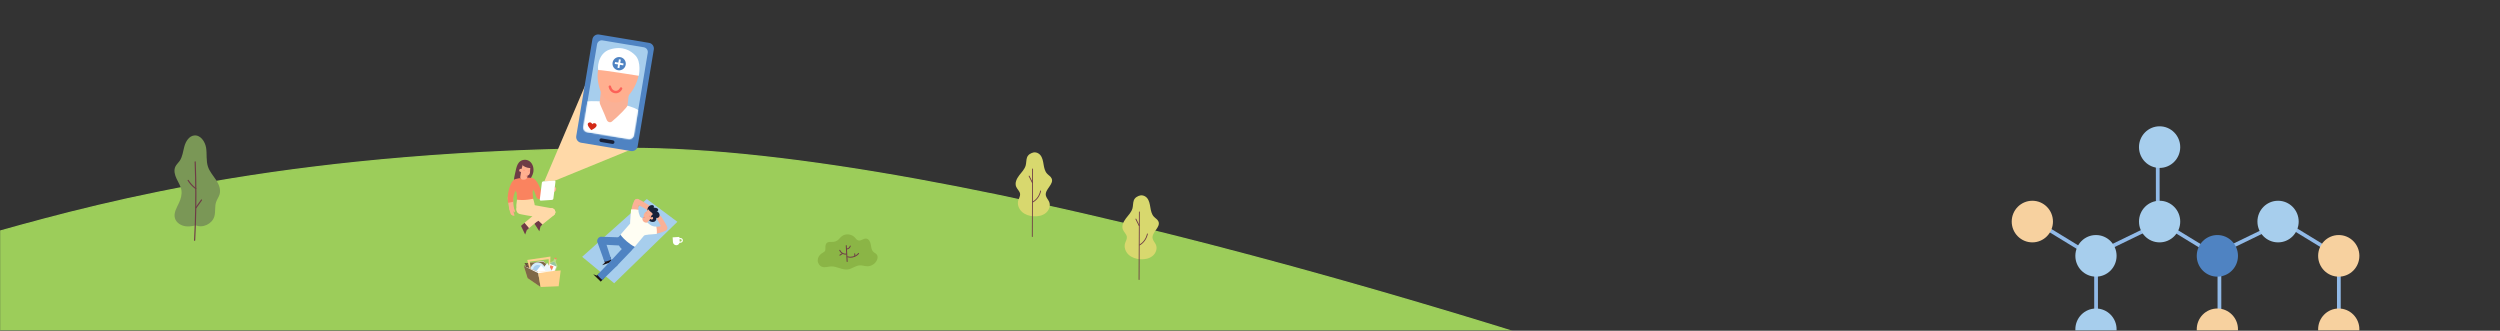 <svg width="1920" height="254" viewBox="0 0 1920 254" fill="none" xmlns="http://www.w3.org/2000/svg">
<rect x="0" y="0" width="1920" height="254" fill="#333333" stroke="none"/>
<mask id="mask0_4206_1887" style="mask-type:alpha" maskUnits="userSpaceOnUse" x="0" y="0" width="1920" height="254">
<rect width="1920" height="254" fill="#D9D9D9"/>
</mask>
<g mask="url(#mask0_4206_1887)">
<path d="M481.5 114C229.1 115.2 84.5 154 0 177.5V336.5H1405.5C1202.67 261.834 733.9 112.8 481.5 114Z" fill="#9CCD5A" stroke="#9CCD5A"/>
<path d="M418.097 139.17L450.664 62.645L486.937 113.89L426.009 138.828L418.097 139.17Z" fill="#FFD9A8"/>
<path d="M489.733 112.351L502.128 38.038C502.533 35.614 500.895 33.321 498.471 32.916L460.081 26.513C457.657 26.109 455.364 27.746 454.96 30.17L442.565 104.484C442.16 106.908 443.798 109.201 446.222 109.605L484.612 116.008C487.036 116.413 489.329 114.775 489.733 112.351Z" fill="#4F83C2"/>
<path d="M486.923 103.828L497.478 40.542C497.812 38.543 496.461 36.651 494.462 36.318L462.76 31.03C460.761 30.697 458.87 32.047 458.536 34.047L447.981 97.332C447.647 99.332 448.997 101.223 450.997 101.556L482.699 106.844C484.698 107.177 486.589 105.827 486.923 103.828Z" fill="#A7CEED"/>
<path d="M460.381 107.457C460.253 108.216 460.765 108.945 461.536 109.067L470.287 110.528C471.045 110.655 471.774 110.143 471.896 109.372C472.023 108.614 471.512 107.885 470.74 107.763L461.99 106.302C461.231 106.174 460.503 106.686 460.371 107.454L460.381 107.457Z" fill="#182138"/>
<mask id="mask1_4206_1887" style="mask-type:luminance" maskUnits="userSpaceOnUse" x="447" y="30" width="51" height="77">
<path d="M486.922 103.828L497.478 40.542C497.811 38.543 496.461 36.651 494.462 36.318L462.76 31.03C460.76 30.697 458.869 32.047 458.536 34.047L447.98 97.332C447.647 99.332 448.997 101.223 450.996 101.556L482.698 106.844C484.698 107.177 486.589 105.827 486.922 103.828Z" fill="white"/>
</mask>
<g mask="url(#mask1_4206_1887)">
<path d="M493.498 125.348L432.201 115.124C432.201 115.124 431.234 111.42 432.511 92.293C433.166 82.477 443.478 78.471 450.18 77.892C460.598 77 477.919 79.07 487.196 82.963C498.907 87.877 500.009 102.208 498.575 107.521C498.575 107.521 495.07 125.863 493.498 125.348Z" fill="white"/>
</g>
<path d="M465.864 91.829C466.529 93.659 468.493 94.562 469.988 93.316C475.234 88.908 481.818 82.292 481.966 80.958L483.359 68.526C483.67 65.714 479.442 65.481 476.95 65.205L468.91 64.305C466.409 64.025 461.957 65.841 461.646 68.653L460.54 78.566C460.403 79.796 463.723 85.957 465.873 91.833L465.864 91.829Z" fill="#FAB196"/>
<path d="M478.804 76.914C473.843 80.284 464.588 79.632 461.049 69.554C456.581 56.814 459.469 46.217 467.503 41.655C475.532 37.102 484.752 40.659 489.305 48.688C493.858 56.717 486.436 71.723 478.795 76.911L478.804 76.914Z" fill="#FFAF8F"/>
<path d="M490.591 58.198C486.313 57.534 462.964 53.769 459.557 53.776C458.812 53.773 458.571 40.952 468.549 37.945C478.519 34.934 484.552 39.171 487.801 42.396C492.924 47.481 490.587 58.207 490.587 58.207L490.591 58.198Z" fill="white"/>
<path d="M470.46 48.068C469.999 50.851 471.877 53.492 474.66 53.953C477.444 54.414 480.084 52.536 480.545 49.753C481.006 46.969 479.128 44.329 476.345 43.868C473.562 43.407 470.921 45.285 470.46 48.068Z" fill="#4F83C2"/>
<path d="M475.688 52.307L476.778 45.768L475.318 45.524L474.228 52.064L475.688 52.307Z" fill="white"/>
<path d="M478.645 50.195L478.889 48.735L472.349 47.645L472.106 49.104L478.645 50.195Z" fill="white"/>
<path d="M472.09 71.598C475.277 72.128 477.246 69.725 477.841 68.381C478.061 67.898 477.84 67.331 477.353 67.121C476.87 66.901 476.313 67.127 476.097 67.6C476.048 67.72 474.896 70.134 472.398 69.714C469.809 69.279 469.315 66.428 469.304 66.401C469.215 65.879 468.732 65.529 468.209 65.617C467.687 65.706 467.337 66.189 467.425 66.712C467.452 66.885 468.162 70.948 472.09 71.598Z" fill="#FC6158"/>
<path d="M451.965 94.352C453.6 93.293 454.695 94.812 454.878 95.341C455.389 94.621 456.857 94.1 457.793 95.218C459.659 97.465 454.529 99.695 454.132 99.899L454.124 99.918C454.124 99.918 454.124 99.918 454.115 99.914L454.111 99.923L454.119 99.904C453.804 99.592 449.918 95.706 451.984 94.359L451.965 94.352Z" fill="#D32A17"/>
<path d="M404.871 141.93C405.697 140.442 406.524 138.955 407.351 137.467C408.192 135.943 409.058 134.385 409.478 132.676C410.255 129.493 409.266 125.844 406.861 123.96C404.456 122.077 400.733 122.3 398.619 124.686C397.133 126.357 396.583 128.725 396.082 130.974C395.813 132.182 395.548 133.381 395.279 134.59C394.809 136.71 394.358 139.021 395.176 140.979C395.878 142.639 397.403 143.719 399.027 144.212C400.642 144.702 402.363 144.695 404.048 144.673" fill="#6E3B46"/>
<path d="M407.365 128.318C407.36 128.251 407.355 128.184 407.35 128.117C407.08 128.222 403.154 125.909 401.504 126.269C401.401 126.995 400.445 130.299 400.412 129.799C400.348 129.773 400.274 129.742 400.209 129.716C399.569 129.561 398.931 129.959 398.78 130.589C398.63 131.219 399.024 131.867 399.657 132.008C399.835 132.048 400.001 132.041 400.164 132.011C400.164 132.011 399.571 135.723 399.553 135.845C399.326 137.32 400.348 138.701 401.823 138.928C403.297 139.154 404.678 138.132 404.905 136.658C404.919 136.545 405.155 134.837 405.155 134.837C406.634 134.579 407.071 133.169 407.081 131.855C407.091 130.54 407.347 128.31 407.347 128.31L407.365 128.318Z" fill="#FFAF8F"/>
<path d="M394.629 159.594C394.052 155.758 394.036 151.741 394.034 151.719C393.977 150.593 393.025 149.726 391.899 149.783C390.773 149.84 389.907 150.793 389.963 151.918C389.96 151.928 389.961 151.95 389.967 151.963C390.009 154.758 391.126 160.545 391.126 160.545C391.381 161.504 392.375 162.085 393.337 161.82C394.296 161.565 394.877 160.571 394.612 159.609L394.629 159.594Z" fill="#FFAF8F"/>
<path d="M395.513 162.075C395.429 161.674 394.989 160.455 394.638 159.598C394.383 158.639 393.389 158.058 392.427 158.323C391.477 158.582 390.908 159.548 391.144 160.499C391.144 160.499 391.467 162.242 391.96 163.622C392.596 165.364 393.106 165.098 393.106 165.098C393.106 165.098 393.477 165.747 393.878 165.48C393.878 165.48 394.258 166.003 394.553 165.627C394.553 165.627 395.468 166.11 394.993 164.975C394.568 163.958 394.362 162.457 394.561 162.182C394.761 161.907 394.933 162.832 395.291 163.065C395.649 163.299 395.615 162.485 395.519 162.088L395.513 162.075Z" fill="#FFAF8F"/>
<path d="M398.398 140.214C398.332 138.846 397.177 137.789 395.819 137.858C395.765 137.858 395.707 137.867 395.65 137.876C395.265 137.891 394.9 138.043 394.546 138.298C394.44 138.374 394.343 138.453 394.242 138.541C391.611 140.921 389.679 148.948 390.009 151.991C390.009 151.991 389.994 152.212 390.002 152.323C390.061 153.471 391.023 154.342 392.158 154.289C393.217 154.237 394.058 153.371 394.11 152.323C395.165 146.67 398.013 141.677 398.013 141.677C398.273 141.254 398.415 140.751 398.398 140.214Z" fill="#FA835F"/>
<path d="M421.152 145.93C417.633 147.577 413.795 148.737 413.769 148.748C412.707 149.123 412.157 150.281 412.522 151.339C412.897 152.4 414.055 152.951 415.113 152.585C415.122 152.589 415.139 152.574 415.152 152.569C417.821 151.729 423.041 149.018 423.041 149.018C423.894 148.492 424.156 147.379 423.64 146.529C423.124 145.68 422.001 145.413 421.152 145.93Z" fill="#FFAF8F"/>
<path d="M423.278 144.381C422.926 144.582 421.87 145.338 421.151 145.93C420.298 146.455 420.036 147.569 420.552 148.418C421.072 149.259 422.159 149.532 423.005 149.025C423.005 149.025 424.591 148.217 425.768 147.349C427.256 146.251 426.853 145.837 426.853 145.837C426.853 145.837 427.374 145.305 426.996 144.988C426.996 144.988 427.389 144.479 426.941 144.306C426.941 144.306 427.143 143.286 426.184 144.071C425.334 144.771 423.955 145.394 423.632 145.283C423.31 145.173 424.153 144.751 424.27 144.334C424.387 143.918 423.627 144.189 423.265 144.387L423.278 144.381Z" fill="#FFAF8F"/>
<path d="M406.44 139.688C406.329 138.323 407.339 137.127 408.69 137.022C408.748 137.013 408.801 137.014 408.865 137.018C409.234 136.986 409.614 137.088 410.002 137.301C410.119 137.36 410.231 137.428 410.34 137.505C413.253 139.521 416.204 147.239 416.279 150.297C416.279 150.297 416.318 150.518 416.326 150.63C416.42 151.771 415.555 152.615 414.447 152.864C412.594 153.271 411.673 150.958 411.48 149.927C409.701 144.463 407.008 141.121 407.008 141.121L407.012 141.111C406.692 140.732 406.481 140.245 406.432 139.706L406.44 139.688Z" fill="#FA835F"/>
<path d="M409.081 142.577C409.081 142.577 409.478 139.184 409.378 136.873C409.378 136.873 407.185 136.395 404.929 136.441C404.929 136.441 404.669 137.837 402.274 138.011C399.876 138.14 399.577 136.786 399.577 136.786C397.336 137.033 395.078 137.793 395.078 137.793C395.277 140.101 396.111 143.416 396.111 143.416C394.98 146.595 396.811 147.876 396.811 147.876L397.252 156.153L403.431 156.634L403.427 156.644L403.494 156.639L403.557 156.643L403.561 156.634L409.623 155.349L408.981 147.087C408.981 147.087 410.627 145.578 409.103 142.575L409.081 142.577Z" fill="#FA835F"/>
<path d="M425.411 165.263C426.681 164.195 426.858 162.29 425.781 161.016C424.713 159.745 422.807 159.569 421.533 160.646C421.533 160.646 412.474 168.894 412.429 168.951C412.363 169.032 411.633 170.073 411.79 170.245C411.618 171.137 411.905 172.098 412.635 172.743C413.394 173.422 414.429 173.587 415.325 173.274C415.391 173.323 416.307 172.672 416.427 172.537C416.506 172.451 425.407 165.272 425.407 165.272L425.411 165.263Z" fill="#FFD9A8"/>
<path d="M422.19 166.58L425.424 165.258C426.694 164.191 426.871 162.285 425.794 161.011C424.726 159.74 422.821 159.564 421.546 160.641L417.877 162.681C417.877 162.681 419.567 164.963 422.19 166.58Z" fill="#FFD9A8"/>
<path d="M403.171 153.554C400.029 153.757 397.04 153.374 397.04 153.374C397.04 153.374 396.621 156.477 396.567 157.319C396.498 158.383 396.585 160.385 396.585 160.385C396.676 161.796 397.535 163.099 398.705 163.515L402.966 163.695L403.742 163.647L403.956 163.626L404.978 163.559L409.18 162.829C410.276 162.264 410.97 160.862 410.879 159.452C410.879 159.452 410.722 157.885 410.482 156.414C410.252 154.947 409.418 152.659 409.418 152.659C409.418 152.659 406.304 153.348 403.171 153.554Z" fill="#FFD9A8"/>
<path d="M416.592 172.4L415.064 174.043L414.219 177.631L410.26 171.445L412.611 168.745L416.592 172.4Z" fill="#6E3B46"/>
<path d="M408.129 163.468C406.43 163.182 405.284 161.577 405.561 159.875C405.847 158.176 407.452 157.03 409.155 157.307C408.042 157.12 422.613 159.781 423.907 159.998C425.546 160.271 426.658 161.83 426.385 163.469C426.115 165.076 425.663 163.226 424.045 163.244L422.444 164.749C406.254 164.375 407.048 163.284 408.119 163.465L408.129 163.468Z" fill="#FFD9A8"/>
<path d="M417.181 166.275C418.431 165.177 417.593 165.298 416.682 163.908C415.775 162.509 413.903 162.119 412.513 163.03C412.513 163.03 402.648 171.24 402.594 171.293C402.514 171.357 401.679 172.312 401.809 172.495C401.538 173.367 401.709 174.346 402.347 175.083C403.018 175.845 404.031 176.142 404.952 175.925C405.015 175.983 405.993 175.444 406.141 175.321C406.225 175.247 417.181 166.275 417.181 166.275Z" fill="#FFD9A8"/>
<path d="M412.56 170.108L417.185 166.266C418.435 165.168 417.596 165.289 416.686 163.899C415.779 162.5 413.907 162.111 412.517 163.021L408.744 165.71C408.744 165.71 410.152 168.179 412.564 170.099L412.56 170.108Z" fill="#FFD9A8"/>
<path d="M406.303 175.215L404.595 176.665L403.327 180.123L400.14 173.507L402.8 171.108L406.303 175.215Z" fill="#6E3B46"/>
<path d="M398.87 164.22C397.211 163.734 396.27 161.997 396.752 160.346C397.239 158.687 398.976 157.746 400.626 158.228C399.535 157.91 413.701 162.296 414.953 162.669C416.553 163.142 418.354 162.811 418.122 164.456C417.892 166.069 416.424 167.197 414.819 167.025C398.795 164.719 397.825 163.921 398.87 164.22Z" fill="#FFD9A8"/>
<path opacity="0.35" d="M405.138 134.851C405.138 134.851 404.396 135 403.456 134.788L404.901 136.483L405.138 134.851Z" fill="#FC6158"/>
<path opacity="0.35" d="M405.698 131.406C405.733 131.636 406.04 131.784 406.382 131.74C406.724 131.697 406.981 131.467 406.945 131.237C406.91 131.006 406.603 130.858 406.261 130.902C405.919 130.945 405.663 131.175 405.698 131.406Z" fill="#FC6158"/>
<path opacity="0.35" d="M401.845 130.549C401.758 130.762 401.954 131.048 402.281 131.171C402.609 131.295 402.935 131.213 403.022 131C403.109 130.787 402.913 130.501 402.585 130.378C402.258 130.254 401.932 130.336 401.845 130.549Z" fill="#FC6158"/>
<path d="M412.266 151.147C412.266 151.147 413.038 154.48 418.064 151.451L416.923 147.751L413.554 148.508L412.266 151.147Z" fill="#FA835F"/>
<path d="M394.187 154.981L390.104 155.791C390.104 155.791 389.891 152.569 390.137 150.757L394.034 151.718L394.183 154.99L394.187 154.981Z" fill="#FA835F"/>
<path d="M408.337 129.03C406.177 129.236 403.954 128.702 402.131 127.532C401.575 127.174 401.006 126.638 401.101 125.985C401.217 125.255 402.117 124.932 402.854 125.007C403.59 125.083 404.301 125.407 405.036 125.352" fill="#6E3B46"/>
<path d="M425.725 138.737L417.263 139.286C416.718 139.322 416.22 139.798 416.158 140.346L414.568 153.151C414.502 153.707 414.882 154.123 415.427 154.087L423.889 153.538C424.433 153.502 424.931 153.025 424.994 152.478L426.584 139.673C426.65 139.117 426.269 138.701 425.725 138.737Z" fill="white"/>
<path d="M402.261 204.175L416.013 202.035L423.956 205.964L407.743 206.543L402.261 204.175Z" fill="#6B3644"/>
<path d="M421.644 204.724L417.137 200.508L402.764 202.317L406.581 206.056L421.644 204.724Z" fill="#FFD08F"/>
<g style="mix-blend-mode:soft-light" opacity="0.5">
<path d="M421.644 204.724L417.137 200.508L402.764 202.317L406.581 206.056L421.644 204.724Z" fill="black"/>
</g>
<path d="M422.386 206.92L422.735 197.033L404.924 199.636L406.581 206.056L407.743 206.544L406.84 200.92L421.373 199.036L421.557 206.386L422.386 206.92Z" fill="#FFD08F"/>
<path opacity="0.28" d="M424.555 213.409C425.455 210.925 427.499 205.97 428.051 204.651C428.139 204.438 428.139 204.201 428.052 203.992L426.886 201.222C426.804 201.026 426.797 200.807 426.867 200.609L427.288 199.398C427.425 199.011 427.264 198.588 426.907 198.377C426.453 198.115 425.876 198.31 425.674 198.801L425.169 200.031C425.091 200.248 424.925 200.417 424.716 200.504L422.498 201.432C422.276 201.525 422.105 201.703 422.02 201.938C421.393 203.703 418.648 211.472 418.194 212.842C417.686 214.396 417.575 214.642 418.05 214.826C418.522 215.02 418.78 213.839 419.251 214.033C419.723 214.226 419.177 215.321 419.745 215.543C420.309 215.775 420.923 214.805 421.386 214.995C421.858 215.189 421.366 216.414 422.036 216.678C422.693 216.947 423.508 216.277 424.55 213.396L424.555 213.409Z" fill="white"/>
<path opacity="0.28" d="M422.476 215.605C422.143 215.468 422.357 214.551 421.682 214.274C421.099 214.034 420.585 214.786 420.211 214.697C419.837 214.608 420.056 213.52 419.631 213.346C419.187 213.163 418.881 213.881 418.465 213.71C418.215 213.608 422.191 203.76 422.751 202.185C422.762 202.157 422.779 202.142 422.792 202.137L425.165 201.121C425.165 201.121 426.127 201.516 426.163 201.509L427.329 204.279C427.329 204.279 427.332 204.324 427.324 204.342C426.736 205.776 424.713 210.653 423.813 213.137C423.125 215.05 422.8 215.738 422.467 215.601L422.476 215.605Z" fill="#4291EB"/>
<path d="M427.349 204.731L422.39 202.642L420.13 208.968L424.88 210.668L427.349 204.731Z" fill="white"/>
<path d="M423.587 208.051L421.414 207.181L422.808 203.678L425.083 204.59L423.587 208.051Z" fill="#FA835F"/>
<path d="M426.796 197.952L427.046 198.052C427.418 198.2 427.602 198.629 427.453 199L427.309 199.363L425.702 198.721L425.847 198.359C425.995 197.987 426.424 197.803 426.796 197.952Z" fill="#FA835F"/>
<path d="M418.637 207.284C418.698 204.185 416.234 201.629 413.148 201.562C410.05 201.501 407.493 203.965 407.426 207.051C407.366 210.15 409.829 212.707 412.915 212.773C416.014 212.834 418.571 210.37 418.637 207.284Z" fill="#D2ECFA"/>
<path d="M416.684 207.25C416.726 205.224 415.118 203.559 413.092 203.517C411.066 203.475 409.401 205.083 409.359 207.109C409.317 209.135 410.925 210.8 412.951 210.842C414.977 210.884 416.642 209.276 416.684 207.25Z" fill="#A7CEED"/>
<path d="M414.593 209.052L420.298 201.891L425.275 210.257L414.593 209.052Z" fill="#EDF5FA"/>
<path d="M411.197 209.084L415.593 203.613L421.047 211.105L411.197 209.084Z" fill="white"/>
<path d="M415.174 220.412L405.187 213.59L402.262 204.175L413.155 208.764L415.174 220.412Z" fill="#FFD08F"/>
<g style="mix-blend-mode:soft-light" opacity="0.5">
<path d="M415.174 220.412L405.187 213.59L402.262 204.175L413.155 208.764L415.174 220.412Z" fill="black"/>
</g>
<path d="M429.051 219.837L415.174 220.412L413.155 208.764L430.62 207.715L429.051 219.837Z" fill="#FFD08F"/>
<g style="mix-blend-mode:soft-light">
<path d="M413.155 208.764L402.259 204.26L413.365 209.78L425.319 208.069L413.155 208.764Z" fill="white"/>
</g>
<g style="mix-blend-mode:soft-light">
<path d="M407.529 201.796L417.046 200.967L419.501 202.807L417.137 200.507L407.529 201.796Z" fill="white"/>
</g>
<g style="mix-blend-mode:soft-light" opacity="0.5">
<path d="M405.495 202.01L402.765 202.317L406.581 206.055L403.923 202.576L405.603 202.249" fill="black"/>
</g>
<path d="M496.725 152.848L447.092 197.229L471.69 217.548L520.234 170.342L496.725 152.848Z" fill="#A7CEED"/>
<path d="M504.827 168.613C506.906 172.028 508.479 175.808 508.479 175.808L508.518 175.792C508.518 175.792 508.54 175.844 508.551 175.87C509.05 176.918 510.307 177.358 511.355 176.859C512.403 176.359 512.843 175.102 512.344 174.054C512.338 174.041 512.333 174.028 512.328 174.015C511.162 171.375 507.79 166.317 507.79 166.317C507.161 165.507 505.992 165.352 505.169 165.987C504.36 166.617 504.292 167.702 504.84 168.608L504.827 168.613Z" fill="#FAB196"/>
<path d="M496.254 174.726C495.013 175.406 494.554 176.947 495.228 178.175C495.259 178.231 495.285 178.274 495.319 178.321L495.316 178.33C495.502 178.666 495.801 178.94 496.198 179.157C496.311 179.225 496.44 179.278 496.56 179.327C499.954 180.698 508.282 178.894 510.965 177.228C510.965 177.228 511.183 177.145 511.282 177.088C512.316 176.518 512.705 175.229 512.144 174.199C511.619 173.238 510.442 172.841 509.442 173.274C503.715 174.826 497.796 174.419 497.796 174.419L497.792 174.428C497.277 174.368 496.745 174.452 496.254 174.726Z" fill="#FAB196"/>
<path d="M504.045 174.021C500.601 174.197 497.876 171.565 496.098 172.63C494.883 173.353 494.66 176.45 495.27 177.705C495.291 177.758 495.326 177.804 495.357 177.86C495.527 178.211 495.812 178.49 496.202 178.726C496.315 178.794 493.223 179.849 493.343 179.898C494.861 180.597 501.798 179.919 504.415 179.653C504.415 179.653 504.738 176.943 504.049 174.012L504.045 174.021Z" fill="#FFFEF3"/>
<path d="M498.113 162.216C497.747 162.001 496.688 161.21 495.965 160.6C495.099 160.05 494.844 158.907 495.394 158.041C495.94 157.184 497.06 156.931 497.915 157.454C497.915 157.454 499.521 158.308 500.715 159.219C502.222 160.367 501.8 160.789 501.8 160.789C501.8 160.789 502.317 161.347 501.937 161.667C501.937 161.667 502.336 162.197 501.864 162.372C501.864 162.372 502.05 163.421 501.088 162.604C500.231 161.874 498.827 161.212 498.49 161.322C498.162 161.436 499.007 161.88 499.124 162.306C499.232 162.729 498.461 162.445 498.096 162.23L498.113 162.216Z" fill="#FAB196"/>
<path d="M495.714 160.421C492.286 158.344 488.519 156.777 488.519 156.777L488.534 156.74C488.534 156.74 488.488 156.721 488.46 156.709C487.414 156.204 486.975 154.954 487.471 153.904C487.976 152.857 489.226 152.419 490.277 152.915C490.295 152.922 490.304 152.926 490.314 152.93C492.952 154.088 498.023 157.455 498.023 157.455C498.836 158.081 498.991 159.258 498.356 160.067C497.731 160.881 496.642 160.953 495.744 160.401L495.714 160.421Z" fill="#FAB196"/>
<path d="M497.621 162.727C497.083 161.695 497.085 160.399 497.645 159.375C498.197 158.348 499.278 157.635 500.44 157.517C500.97 157.464 501.559 157.555 501.933 157.935C502.307 158.315 502.36 159.029 501.926 159.348C502.587 159.555 503.295 159.542 503.971 159.712C504.638 159.877 505.329 160.301 505.49 160.962C505.657 161.636 504.968 162.445 504.337 162.164C505.112 162.569 505.814 163.149 506.222 163.921C506.629 164.694 506.689 165.68 506.251 166.43C505.814 167.18 504.815 167.613 504.006 167.292C504.348 168.514 503.593 169.933 502.393 170.327C502.043 170.443 501.669 170.484 501.306 170.476C500.349 170.462 499.362 170.154 498.722 169.448C498.086 168.733 497.911 167.58 498.473 166.816" fill="#182138"/>
<path d="M489.603 168.992C488.933 170.231 487.38 170.696 486.151 170.03C486.095 170.007 486.047 169.965 486.005 169.937C485.659 169.752 485.385 169.445 485.177 169.057C485.106 168.941 485.047 168.82 485.002 168.693C483.624 165.307 485.425 156.966 487.096 154.29C487.096 154.29 487.184 154.078 487.229 153.967C487.794 152.933 489.088 152.546 490.112 153.106C491.074 153.631 491.467 154.808 491.048 155.804C489.496 161.534 489.914 167.444 489.914 167.444L489.91 167.454C489.961 167.961 489.88 168.501 489.607 168.983L489.603 168.992Z" fill="#FAB196"/>
<path d="M490.305 161.195C490.126 164.635 493.141 168.088 492.076 169.867C491.351 171.082 487.879 170.587 486.627 169.976C486.571 169.953 486.52 169.921 486.468 169.889C486.115 169.723 485.837 169.425 485.593 169.044C485.522 168.928 484.475 172.033 484.42 171.903C483.724 170.385 484.388 163.448 484.66 160.835C484.66 160.835 487.366 160.508 490.296 161.192L490.305 161.195Z" fill="#FFFEF3"/>
<path d="M479.975 182.077L482.514 184.556L482.562 184.597L485.101 187.077L487.673 189.58L484.998 192.331C484.144 193.202 482.767 193.502 481.65 193.011L477.491 191.186L476.795 190.511L476.747 190.47C476.293 190.024 475.913 189.5 475.641 188.924L474.123 185.696C473.602 184.596 473.87 183.204 474.716 182.329L477.39 179.578L479.962 182.082L479.975 182.077Z" fill="#4F83C2"/>
<path d="M468.95 197.961C468.465 196.562 466.943 195.818 465.545 196.304C464.146 196.789 463.402 198.311 463.888 199.71C463.922 199.81 463.96 199.902 464.002 199.984L464.567 201.61L462.378 203.706L470.015 201.056L468.969 197.968C468.969 197.968 468.958 197.942 468.962 197.933L468.95 197.961Z" fill="#1C1316"/>
<path d="M461.614 187.838C461.614 187.838 476.53 188.576 476.647 188.581C478.375 188.663 479.851 187.333 479.933 185.605C480.015 183.877 478.685 182.402 476.957 182.32C476.894 182.315 462.252 181.831 462.252 181.831C462.139 181.817 462.026 181.803 461.922 181.793C460.247 181.711 458.832 183 458.754 184.665C458.669 186.295 459.903 187.687 461.523 187.823L461.631 187.824L461.614 187.838Z" fill="#4F83C2"/>
<path d="M460.891 182.592C459.303 183.118 458.439 184.828 458.965 186.417L464.245 201.078C467.276 200.539 469.48 199.357 469.48 199.357L464.713 184.527C464.186 182.938 462.476 182.074 460.897 182.605L460.891 182.592Z" fill="#4F83C2"/>
<path d="M463.678 213.946C464.716 212.891 464.701 211.188 463.643 210.159C462.588 209.121 460.885 209.136 459.856 210.194C459.785 210.262 459.719 210.344 459.653 210.425L458.444 211.658L455.588 210.637L461.363 216.293L463.653 213.979C463.653 213.979 463.661 213.961 463.674 213.955L463.678 213.946Z" fill="#1C1316"/>
<path d="M473.965 203.942C473.965 203.942 484.312 193.163 484.387 193.085C485.581 191.835 485.541 189.851 484.29 188.657C483.04 187.463 481.056 187.503 479.862 188.754C479.821 188.801 469.848 199.539 469.848 199.539C469.764 199.613 469.68 199.687 469.601 199.773C468.448 200.976 468.483 202.892 469.695 204.049C470.873 205.181 472.729 205.164 473.896 204.032L473.971 203.955L473.965 203.942Z" fill="#4F83C2"/>
<path d="M473.841 199.871C472.663 198.685 470.756 198.67 469.561 199.844L458.789 211.108C460.618 213.577 462.663 215.021 462.663 215.021L473.818 204.142C475.004 202.964 475.019 201.057 473.845 199.861L473.841 199.871Z" fill="#4F83C2"/>
<path d="M503.176 163.915L503.186 163.919L503.172 163.924L503.176 163.915Z" fill="#FFBA9A"/>
<path d="M497.881 160.856C497.932 160.812 497.979 160.777 498.025 160.742C498.116 160.995 498.292 161.251 498.483 161.524C499.248 162.584 500.646 163.049 501.374 164.408C500.932 164.907 500.485 165.416 500.043 165.915C499.977 165.996 499.915 166.122 499.996 166.188C500.038 166.216 500.105 166.211 500.157 166.189C500.267 166.158 500.381 166.118 500.5 166.092C500.162 166.256 499.581 166.644 499.716 166.894C499.835 167.105 500.606 166.86 500.98 166.581C501.045 166.607 501.11 166.634 501.154 166.684C501.637 167.034 501.746 167.717 501.387 168.196C501.038 168.68 500.359 168.779 499.875 168.43C499.743 168.332 499.64 168.214 499.567 168.076L497.452 170.516C497.392 170.61 497.326 170.691 497.257 170.782C496.356 171.817 494.786 171.93 493.75 171.029C492.715 170.129 492.602 168.558 493.503 167.523C493.569 167.442 493.64 167.373 493.72 167.309L494.624 166.264C493.922 165.079 494.653 163.93 495.568 163.149C496.483 162.368 497.878 160.865 497.878 160.865L497.881 160.856Z" fill="#FAB196"/>
<path opacity="0.35" d="M494.625 166.265C494.625 166.265 494.95 166.841 495.633 167.338L493.683 167.348L494.625 166.265Z" fill="#FC6158"/>
<path d="M485.145 166.158C485.727 165.478 486.588 165.172 487.415 165.263C489.385 165.282 491.721 166.543 493.372 167.631C493.372 167.631 493.059 169.157 494.381 170.283C494.381 170.283 494.399 170.29 494.405 170.304C494.414 170.307 494.423 170.311 494.432 170.315C495.754 171.441 497.211 170.893 497.211 170.893C498.548 172.35 501.101 173.505 501.438 175.449C501.659 176.253 500.549 178.089 499.973 178.782C499.746 179.045 499.475 179.258 499.186 179.41L494.684 180.871L487.462 189.516C487.462 189.516 485.379 188.77 481.512 185.497C481.512 185.497 481.494 185.489 481.479 185.472C481.47 185.468 481.461 185.465 481.446 185.448C477.596 182.16 476.532 180.221 476.532 180.221L483.926 171.711L484.645 167.034C484.743 166.717 484.909 166.418 485.136 166.154L485.145 166.158Z" fill="#FFFEF3"/>
<path opacity="0.35" d="M496.551 164.018C496.357 164.122 496.069 163.982 495.908 163.689C495.747 163.396 495.769 163.08 495.966 162.967C496.16 162.863 496.449 163.003 496.61 163.296C496.771 163.589 496.749 163.904 496.551 164.018Z" fill="#FC6158"/>
<path opacity="0.35" d="M499.418 166.437C499.297 166.626 498.979 166.636 498.697 166.455C498.414 166.274 498.285 165.983 498.406 165.795C498.526 165.607 498.844 165.597 499.126 165.777C499.409 165.958 499.538 166.249 499.418 166.437Z" fill="#FC6158"/>
<path d="M516.583 182.268L516.814 185.919C516.911 187.343 518.135 188.418 519.563 188.334C520.684 188.264 521.577 187.484 521.873 186.471L522.771 186.418C523.771 186.352 524.536 185.488 524.47 184.489C524.405 183.489 523.541 182.724 522.541 182.789L521.809 182.834L521.752 181.946L516.598 182.285L516.583 182.268ZM522.71 185.485L521.978 185.53L521.859 183.741L522.591 183.696C523.081 183.659 523.509 184.04 523.545 184.53C523.582 185.021 523.201 185.448 522.71 185.485Z" fill="white"/>
<path d="M153.484 172.26C149.927 173.251 146.25 174.251 142.591 173.783C138.928 173.317 135.241 171.005 134.3 167.41C133.256 163.41 135.763 159.47 137.5 155.718C138.904 152.691 139.859 149.321 139.316 146.027C138.793 142.859 136.949 140.102 135.577 137.202C134.206 134.302 133.303 130.824 134.701 127.939C135.479 126.329 136.88 125.122 137.911 123.662C140.203 120.423 140.538 116.234 141.608 112.404C142.677 108.575 145.15 104.521 149.07 104.045C153.894 103.461 157.528 108.671 158.286 113.506C159.045 118.34 158.172 123.429 159.734 128.063C160.993 131.797 163.693 134.819 165.864 138.1C168.034 141.38 169.746 145.405 168.669 149.193C168.079 151.267 166.713 153.031 166.006 155.07C164.781 158.605 165.666 162.583 164.634 166.181C162.954 172.032 155.626 175.454 150.108 172.964" fill="#7A9756"/>
<path d="M149.447 124.389C149.601 128.301 149.72 132.21 149.801 136.124C149.883 140.032 149.934 143.94 149.943 147.85C149.956 151.757 149.931 155.669 149.875 159.575C149.819 163.481 149.722 167.42 149.592 171.34C149.463 175.247 149.295 179.151 149.095 183.054C149.07 183.54 149.046 184.025 149.018 184.513C148.987 185.1 149.89 185.189 149.921 184.602C150.131 180.685 150.307 176.765 150.445 172.844C150.584 168.923 150.685 165.001 150.754 161.078C150.824 157.156 150.853 153.204 150.852 149.266C150.846 145.342 150.809 141.419 150.734 137.5C150.66 133.569 150.548 129.638 150.402 125.709C150.383 125.222 150.365 124.735 150.346 124.248C150.335 124.004 150.049 123.833 149.827 123.869C149.563 123.913 149.442 124.145 149.449 124.392L149.447 124.389Z" fill="#6E3B46"/>
<path d="M144.161 138.832C145.373 140.769 146.879 142.506 148.601 144C149.088 144.423 149.594 144.818 150.113 145.198C150.305 145.336 150.612 145.293 150.744 145.088C150.877 144.884 150.841 144.601 150.636 144.453C150.181 144.121 149.736 143.775 149.305 143.413C149.097 143.236 148.893 143.056 148.689 142.871C148.641 142.825 148.593 142.786 148.546 142.74C148.556 142.753 148.44 142.643 148.485 142.685C148.522 142.718 148.448 142.652 148.44 142.643C148.334 142.545 148.229 142.442 148.126 142.342C147.329 141.558 146.59 140.709 145.922 139.813C145.545 139.311 145.189 138.791 144.858 138.256C144.73 138.055 144.385 138.044 144.218 138.193C144.015 138.376 144.018 138.618 144.155 138.837L144.161 138.832Z" fill="#6E3B46"/>
<path d="M154.395 153.315C153.284 154.884 152.173 156.447 151.063 158.016C150.745 158.464 150.427 158.912 150.106 159.362C149.969 159.555 150.011 159.864 150.214 159.997C150.417 160.13 150.698 160.094 150.845 159.888C151.956 158.319 153.066 156.756 154.177 155.187C154.495 154.739 154.813 154.291 155.133 153.841C155.27 153.648 155.229 153.339 155.025 153.206C154.822 153.073 154.542 153.109 154.395 153.315Z" fill="#6E3B46"/>
<path d="M794.083 117C791.781 117.45 789.549 118.735 788.763 120.911C788.063 122.842 788.281 124.979 787.757 126.958C786.957 129.977 784.579 132.285 782.673 134.774C780.766 137.264 779.228 140.537 780.418 143.421C781.242 145.412 783.272 146.917 783.443 149.044C783.575 150.703 782.529 152.208 782.049 153.803C781.089 156.939 782.427 160.475 784.864 162.692C787.3 164.909 790.666 165.949 793.98 166.119C797.229 166.296 800.65 165.625 803.163 163.585C805.676 161.544 807.015 157.938 805.751 154.98C805.016 153.265 803.505 151.859 803.19 150.032C802.381 145.359 809.587 141.449 807.676 137.088C806.995 135.521 805.327 134.644 804.167 133.39C802.413 131.495 801.897 128.832 801.472 126.298C801.056 123.773 800.615 121.111 798.983 119.117C797.351 117.123 794.077 116.194 792.118 117.886" fill="#D8D86E"/>
<path d="M792.703 129.753C792.68 136.502 792.649 143.26 792.608 150.008C792.567 156.756 792.544 163.542 792.512 170.318C792.499 174.099 792.476 177.89 792.463 181.672C792.466 182.103 793.135 182.113 793.132 181.682C793.154 174.952 793.186 168.231 793.217 161.51C793.248 154.789 793.281 147.958 793.313 141.182C793.326 137.382 793.349 133.573 793.362 129.773C793.36 129.342 792.691 129.332 792.693 129.762L792.703 129.753Z" fill="#6E3B46"/>
<path d="M790.05 135.372C790.878 137.07 791.734 138.759 792.572 140.448C792.761 140.826 793.351 140.514 793.171 140.127C792.343 138.429 791.487 136.74 790.65 135.052C790.461 134.674 789.87 134.985 790.05 135.372Z" fill="#6E3B46"/>
<path d="M793.303 155.458C796.602 153.622 798.744 150.349 799.535 146.744C799.625 146.333 798.978 146.14 798.887 146.569C798.127 150.001 796.127 153.12 792.978 154.867C792.603 155.081 792.919 155.663 793.303 155.458Z" fill="#6E3B46"/>
<path d="M876.083 150C873.781 150.45 871.549 151.735 870.763 153.911C870.063 155.842 870.281 157.979 869.757 159.958C868.957 162.977 866.579 165.285 864.673 167.774C862.766 170.264 861.228 173.537 862.418 176.421C863.242 178.412 865.272 179.917 865.443 182.044C865.575 183.703 864.529 185.208 864.049 186.803C863.089 189.939 864.427 193.475 866.864 195.692C869.3 197.909 872.666 198.949 875.98 199.119C879.229 199.296 882.65 198.625 885.163 196.585C887.676 194.544 889.015 190.938 887.751 187.98C887.016 186.265 885.505 184.859 885.19 183.032C884.381 178.359 891.587 174.449 889.676 170.088C888.995 168.521 887.327 167.644 886.167 166.39C884.413 164.495 883.897 161.832 883.472 159.298C883.056 156.773 882.615 154.111 880.983 152.117C879.351 150.123 876.077 149.194 874.118 150.886" fill="#D8D86E"/>
<path d="M874.703 162.753C874.68 169.502 874.649 176.26 874.608 183.008C874.567 189.756 874.544 196.542 874.512 203.318C874.499 207.099 874.476 210.89 874.463 214.672C874.466 215.103 875.135 215.113 875.132 214.682C875.154 207.952 875.186 201.231 875.217 194.51C875.248 187.789 875.281 180.958 875.313 174.182C875.326 170.382 875.349 166.573 875.362 162.773C875.36 162.342 874.691 162.332 874.693 162.762L874.703 162.753Z" fill="#6E3B46"/>
<path d="M872.05 168.372C872.878 170.07 873.734 171.759 874.572 173.448C874.761 173.826 875.351 173.514 875.171 173.127C874.343 171.429 873.487 169.74 872.65 168.052C872.461 167.674 871.87 167.985 872.05 168.372Z" fill="#6E3B46"/>
<path d="M875.303 188.458C878.602 186.622 880.744 183.349 881.535 179.744C881.625 179.333 880.978 179.14 880.887 179.569C880.127 183.001 878.127 186.12 874.978 187.867C874.603 188.081 874.919 188.663 875.303 188.458Z" fill="#6E3B46"/>
<path d="M633.432 192.997C632.677 193.719 631.694 194.152 630.841 194.76C629.112 195.991 627.94 198.044 628.002 200.155C628.066 202.265 629.478 204.336 631.508 204.971C633.686 205.654 636.012 204.697 638.294 204.612C642.747 204.448 646.954 207.615 651.349 206.893C654.438 206.386 657.038 204.014 660.163 203.812C662.136 203.685 664.067 204.449 666.044 204.486C669.214 204.544 672.322 202.534 673.546 199.631C674.097 198.324 674.25 196.716 673.414 195.567C672.726 194.619 671.526 194.182 670.685 193.365C669.221 191.94 669.106 189.692 668.733 187.689C668.36 185.689 667.237 183.418 665.195 183.232C663.103 183.042 661.2 185.217 659.174 184.66C657.978 184.331 657.256 183.171 656.4 182.28C654.205 179.994 650.474 179.334 647.619 180.725C644.285 182.351 644.28 186.148 638.088 185.818C631.896 185.488 634.854 191.641 633.435 193L633.432 192.997Z" fill="#8BB546"/>
<path d="M649.548 188.686C649.637 190.273 649.726 191.86 649.813 193.45C649.901 195.039 649.988 196.607 650.077 198.187L650.226 200.865C650.237 201.064 650.448 201.234 650.647 201.207C650.86 201.176 651.003 201.004 650.991 200.79C650.903 199.203 650.814 197.616 650.727 196.026C650.639 194.447 650.552 192.869 650.463 191.288C650.414 190.395 650.365 189.504 650.313 188.611C650.303 188.411 650.092 188.241 649.893 188.269C649.68 188.299 649.537 188.471 649.548 188.686Z" fill="#6E3B46"/>
<path d="M644.577 192.341C644.889 193.169 645.455 193.899 646.158 194.441C646.86 194.981 647.704 195.351 648.585 195.482C649.077 195.556 649.587 195.555 650.078 195.468C650.18 195.449 650.273 195.409 650.339 195.326C650.397 195.255 650.436 195.143 650.422 195.05C650.395 194.859 650.215 194.671 650.002 194.708C649.82 194.74 649.637 194.762 649.453 194.77C649.361 194.774 649.27 194.775 649.177 194.773C649.166 194.773 649.153 194.774 649.141 194.772C649.141 194.772 649.245 194.776 649.186 194.772C649.165 194.771 649.143 194.771 649.122 194.77C649.077 194.767 649.031 194.765 648.985 194.76C648.8 194.744 648.619 194.719 648.438 194.679C648.348 194.66 648.258 194.639 648.17 194.613C648.145 194.607 648.122 194.6 648.1 194.594C648.04 194.577 648.196 194.623 648.114 194.597C648.071 194.582 648.025 194.569 647.982 194.554C647.807 194.495 647.635 194.425 647.469 194.347C647.385 194.309 647.304 194.266 647.222 194.222C647.182 194.2 647.14 194.178 647.102 194.155C647.085 194.144 647.065 194.134 647.047 194.123C647.027 194.111 646.988 194.086 647.085 194.144C647.073 194.138 647.064 194.132 647.053 194.125C646.739 193.931 646.447 193.701 646.188 193.442C646.18 193.433 646.17 193.424 646.162 193.416C646.119 193.373 646.218 193.474 646.186 193.442C646.17 193.424 646.152 193.407 646.136 193.388C646.101 193.351 646.066 193.311 646.031 193.273C645.963 193.195 645.898 193.114 645.835 193.032C645.711 192.867 645.596 192.691 645.497 192.51L645.547 192.599C645.453 192.427 645.371 192.25 645.302 192.066C645.233 191.882 644.996 191.764 644.807 191.848C644.619 191.931 644.512 192.14 644.587 192.339L644.577 192.341Z" fill="#6E3B46"/>
<path d="M650.865 197.609C652.065 197.966 653.36 198.016 654.591 197.796C655.858 197.571 657.072 197.079 658.121 196.339C658.703 195.929 659.235 195.438 659.686 194.887C659.813 194.732 659.793 194.472 659.626 194.352C659.459 194.232 659.222 194.247 659.087 194.411C658.964 194.56 658.838 194.706 658.702 194.844C658.637 194.913 658.569 194.979 658.501 195.045C658.455 195.089 658.568 194.982 658.509 195.038C658.493 195.053 658.476 195.068 658.458 195.084C658.42 195.118 658.381 195.155 658.343 195.19C658.057 195.443 657.751 195.677 657.43 195.886C657.247 196.007 657.059 196.118 656.865 196.223L656.955 196.173C656.303 196.527 655.603 196.794 654.88 196.966L654.981 196.943C654.455 197.066 653.92 197.142 653.382 197.162C653.25 197.168 653.119 197.169 652.989 197.168C652.955 197.167 652.924 197.166 652.89 197.166C652.877 197.166 652.863 197.165 652.852 197.165C652.775 197.163 652.949 197.168 652.872 197.166C652.806 197.162 652.741 197.161 652.677 197.157C652.409 197.139 652.141 197.109 651.876 197.064C651.578 197.014 651.283 196.945 650.993 196.858C650.905 196.832 650.773 196.876 650.703 196.927C650.629 196.982 650.564 197.08 650.553 197.173C650.541 197.273 650.558 197.381 650.622 197.461C650.687 197.54 650.767 197.58 650.87 197.61L650.865 197.609Z" fill="#6E3B46"/>
<path d="M656.049 194.945C656.076 195.453 656.105 195.96 656.132 196.468C656.143 196.667 656.354 196.837 656.553 196.81C656.766 196.779 656.909 196.607 656.897 196.393C656.87 195.885 656.841 195.378 656.814 194.87C656.803 194.67 656.592 194.501 656.393 194.528C656.18 194.559 656.037 194.731 656.049 194.945Z" fill="#6E3B46"/>
<path d="M646.735 194.433C646.091 194.838 645.448 195.245 644.805 195.651C644.634 195.758 644.6 196.032 644.724 196.184C644.863 196.354 645.078 196.379 645.261 196.264C645.905 195.859 646.548 195.452 647.191 195.047C647.362 194.94 647.396 194.665 647.272 194.513C647.133 194.343 646.918 194.319 646.735 194.433Z" fill="#6E3B46"/>
<path d="M650.108 191.592C651.243 191.615 652.377 190.954 652.963 189.999C653.15 189.698 653.285 189.385 653.368 189.041C653.415 188.846 653.246 188.627 653.052 188.604C652.832 188.577 652.661 188.711 652.611 188.918C652.602 188.957 652.592 188.994 652.582 189.031C652.571 189.068 652.599 188.973 652.598 188.981C652.594 188.989 652.593 188.998 652.59 189.006C652.584 189.026 652.576 189.046 652.57 189.064C652.545 189.138 652.517 189.209 652.484 189.281C652.452 189.353 652.418 189.421 652.38 189.489C652.371 189.506 652.363 189.52 652.354 189.537C652.346 189.551 652.305 189.617 652.343 189.556C652.382 189.495 652.343 189.556 652.337 189.567C652.326 189.585 652.315 189.602 652.304 189.62C652.217 189.748 652.12 189.872 652.015 189.987C651.988 190.015 651.961 190.043 651.934 190.071C651.922 190.085 651.908 190.096 651.896 190.11C651.867 190.139 651.941 190.066 651.935 190.073C651.926 190.085 651.912 190.095 651.902 190.103C651.844 190.156 651.783 190.206 651.724 190.255C651.585 190.366 651.437 190.463 651.281 190.549L651.371 190.499C651.138 190.625 650.89 190.72 650.632 190.781L650.733 190.758C650.504 190.812 650.27 190.837 650.034 190.832C649.942 190.83 649.828 190.904 649.773 190.974C649.717 191.044 649.676 191.157 649.69 191.249C649.703 191.348 649.749 191.448 649.833 191.509C649.917 191.57 650.005 191.59 650.11 191.591L650.108 191.592Z" fill="#6E3B46"/>
<path d="M1616.47 193.359C1615.81 193.566 1615.07 193.257 1614.76 192.607C1614.42 191.892 1614.71 191.034 1615.42 190.689L1647.77 174.994C1648.48 174.65 1649.33 174.951 1649.68 175.667C1650.02 176.383 1649.73 177.241 1649.02 177.586L1616.67 193.283C1616.6 193.314 1616.54 193.34 1616.47 193.361L1616.47 193.359Z" fill="#91BAE8"/>
<path d="M1658.59 160.392C1658.49 161.078 1657.89 161.605 1657.17 161.604C1656.37 161.603 1655.73 160.963 1655.73 160.176L1655.7 124.201C1655.7 123.413 1656.34 122.776 1657.14 122.776C1657.93 122.778 1658.58 123.417 1658.58 124.206L1658.61 160.182C1658.61 160.253 1658.6 160.324 1658.59 160.394L1658.59 160.392Z" fill="#91BAE8"/>
<path d="M1705.95 243.149C1705.85 243.835 1705.25 244.362 1704.53 244.361C1703.74 244.359 1703.09 243.72 1703.09 242.933L1703.07 206.957C1703.07 206.17 1703.71 205.533 1704.5 205.533C1705.3 205.534 1705.94 206.173 1705.94 206.963L1705.97 242.938C1705.97 243.01 1705.96 243.081 1705.95 243.151L1705.95 243.149Z" fill="#91BAE8"/>
<path d="M1797.68 243.902C1797.58 244.588 1796.98 245.115 1796.26 245.114C1795.46 245.112 1794.82 244.473 1794.82 243.686L1794.79 207.71C1794.79 206.923 1795.43 206.286 1796.23 206.286C1797.02 206.287 1797.67 206.926 1797.67 207.716L1797.69 243.691C1797.69 243.763 1797.69 243.834 1797.68 243.904L1797.68 243.902Z" fill="#91BAE8"/>
<path d="M1611.22 243.902C1611.12 244.588 1610.52 245.115 1609.8 245.114C1609.01 245.112 1608.36 244.473 1608.36 243.686L1608.34 207.71C1608.34 206.923 1608.98 206.286 1609.77 206.286C1610.57 206.287 1611.21 206.926 1611.21 207.716L1611.24 243.691C1611.24 243.763 1611.23 243.834 1611.22 243.904L1611.22 243.902Z" fill="#91BAE8"/>
<path d="M1711.95 191.854C1711.29 192.061 1710.56 191.752 1710.24 191.102C1709.9 190.387 1710.19 189.529 1710.9 189.184L1743.25 173.489C1743.96 173.145 1744.81 173.446 1745.16 174.163C1745.5 174.878 1745.21 175.736 1744.5 176.081L1712.15 191.778C1712.08 191.809 1712.02 191.835 1711.95 191.856L1711.95 191.854Z" fill="#91BAE8"/>
<path d="M1616.58 257.874C1616.05 257.428 1615.91 256.643 1616.29 256.028C1616.71 255.351 1617.59 255.135 1618.26 255.544L1648.95 274.284C1649.62 274.695 1649.83 275.575 1649.41 276.254C1649 276.931 1648.12 277.147 1647.44 276.737L1616.75 257.998C1616.69 257.961 1616.63 257.919 1616.58 257.874L1616.58 257.874Z" fill="#91BAE8"/>
<path d="M1713.75 257.874C1713.22 257.428 1713.08 256.643 1713.46 256.028C1713.87 255.351 1714.75 255.135 1715.43 255.544L1746.12 274.284C1746.79 274.695 1747 275.575 1746.58 276.254C1746.17 276.931 1745.29 277.147 1744.61 276.737L1713.92 257.998C1713.86 257.961 1713.8 257.919 1713.75 257.874L1713.75 257.874Z" fill="#91BAE8"/>
<path d="M1760.37 176.438C1759.83 175.993 1759.7 175.207 1760.07 174.592C1760.49 173.916 1761.37 173.7 1762.04 174.109L1792.73 192.849C1793.4 193.259 1793.61 194.14 1793.2 194.819C1792.78 195.495 1791.9 195.711 1791.23 195.301L1760.54 176.562C1760.48 176.525 1760.42 176.484 1760.36 176.438L1760.37 176.438Z" fill="#91BAE8"/>
<path d="M1664.13 174.934C1663.6 174.489 1663.46 173.704 1663.84 173.089C1664.25 172.412 1665.13 172.196 1665.81 172.605L1696.49 191.345C1697.17 191.755 1697.37 192.636 1696.96 193.315C1696.55 193.991 1695.66 194.207 1694.99 193.797L1664.3 175.059C1664.24 175.021 1664.18 174.98 1664.13 174.934L1664.13 174.934Z" fill="#91BAE8"/>
<path d="M1570.9 176.438C1570.37 175.993 1570.23 175.207 1570.61 174.592C1571.03 173.916 1571.91 173.7 1572.58 174.109L1603.27 192.849C1603.94 193.259 1604.15 194.14 1603.73 194.819C1603.32 195.495 1602.44 195.711 1601.76 195.301L1571.07 176.562C1571.01 176.525 1570.95 176.484 1570.9 176.438L1570.9 176.438Z" fill="#91BAE8"/>
<path d="M1702.93 268.9C1711.68 268.9 1718.77 261.744 1718.77 252.917C1718.77 244.09 1711.68 236.935 1702.93 236.935C1694.19 236.935 1687.1 244.09 1687.1 252.917C1687.1 261.744 1694.19 268.9 1702.93 268.9Z" fill="#F7D19F"/>
<path d="M1560.84 186.143C1569.58 186.143 1576.67 178.987 1576.67 170.16C1576.67 161.333 1569.58 154.178 1560.84 154.178C1552.09 154.178 1545 161.333 1545 170.16C1545 178.987 1552.09 186.143 1560.84 186.143Z" fill="#F7D19F"/>
<path d="M1702.93 212.474C1711.68 212.474 1718.77 205.318 1718.77 196.491C1718.77 187.664 1711.68 180.509 1702.93 180.509C1694.19 180.509 1687.1 187.664 1687.1 196.491C1687.1 205.318 1694.19 212.474 1702.93 212.474Z" fill="#4F83C2"/>
<path d="M1796.16 212.474C1804.91 212.474 1812 205.318 1812 196.491C1812 187.664 1804.91 180.509 1796.16 180.509C1787.42 180.509 1780.33 187.664 1780.33 196.491C1780.33 205.318 1787.42 212.474 1796.16 212.474Z" fill="#F7D19F"/>
<path d="M1609.71 268.9C1618.45 268.9 1625.54 261.744 1625.54 252.917C1625.54 244.09 1618.45 236.935 1609.71 236.935C1600.96 236.935 1593.87 244.09 1593.87 252.917C1593.87 261.744 1600.96 268.9 1609.71 268.9Z" fill="#A7CEED"/>
<path d="M1796.16 268.9C1804.91 268.9 1812 261.744 1812 252.917C1812 244.09 1804.91 236.935 1796.16 236.935C1787.42 236.935 1780.33 244.09 1780.33 252.917C1780.33 261.744 1787.42 268.9 1796.16 268.9Z" fill="#F7D19F"/>
<path d="M1658.57 186.143C1667.32 186.143 1674.41 178.987 1674.41 170.16C1674.41 161.333 1667.32 154.178 1658.57 154.178C1649.83 154.178 1642.74 161.333 1642.74 170.16C1642.74 178.987 1649.83 186.143 1658.57 186.143Z" fill="#A7CEED"/>
<path d="M1749.55 186.143C1758.3 186.143 1765.39 178.987 1765.39 170.16C1765.39 161.333 1758.3 154.178 1749.55 154.178C1740.8 154.178 1733.71 161.333 1733.71 170.16C1733.71 178.987 1740.8 186.143 1749.55 186.143Z" fill="#A7CEED"/>
<path d="M1658.57 128.965C1667.32 128.965 1674.41 121.809 1674.41 112.983C1674.41 104.156 1667.32 97 1658.57 97C1649.83 97 1642.74 104.156 1642.74 112.983C1642.74 121.809 1649.83 128.965 1658.57 128.965Z" fill="#A7CEED"/>
<path d="M1609.71 212.474C1618.45 212.474 1625.54 205.318 1625.54 196.491C1625.54 187.664 1618.45 180.509 1609.71 180.509C1600.96 180.509 1593.87 187.664 1593.87 196.491C1593.87 205.318 1600.96 212.474 1609.71 212.474Z" fill="#A7CEED"/>
</g>
</svg>
